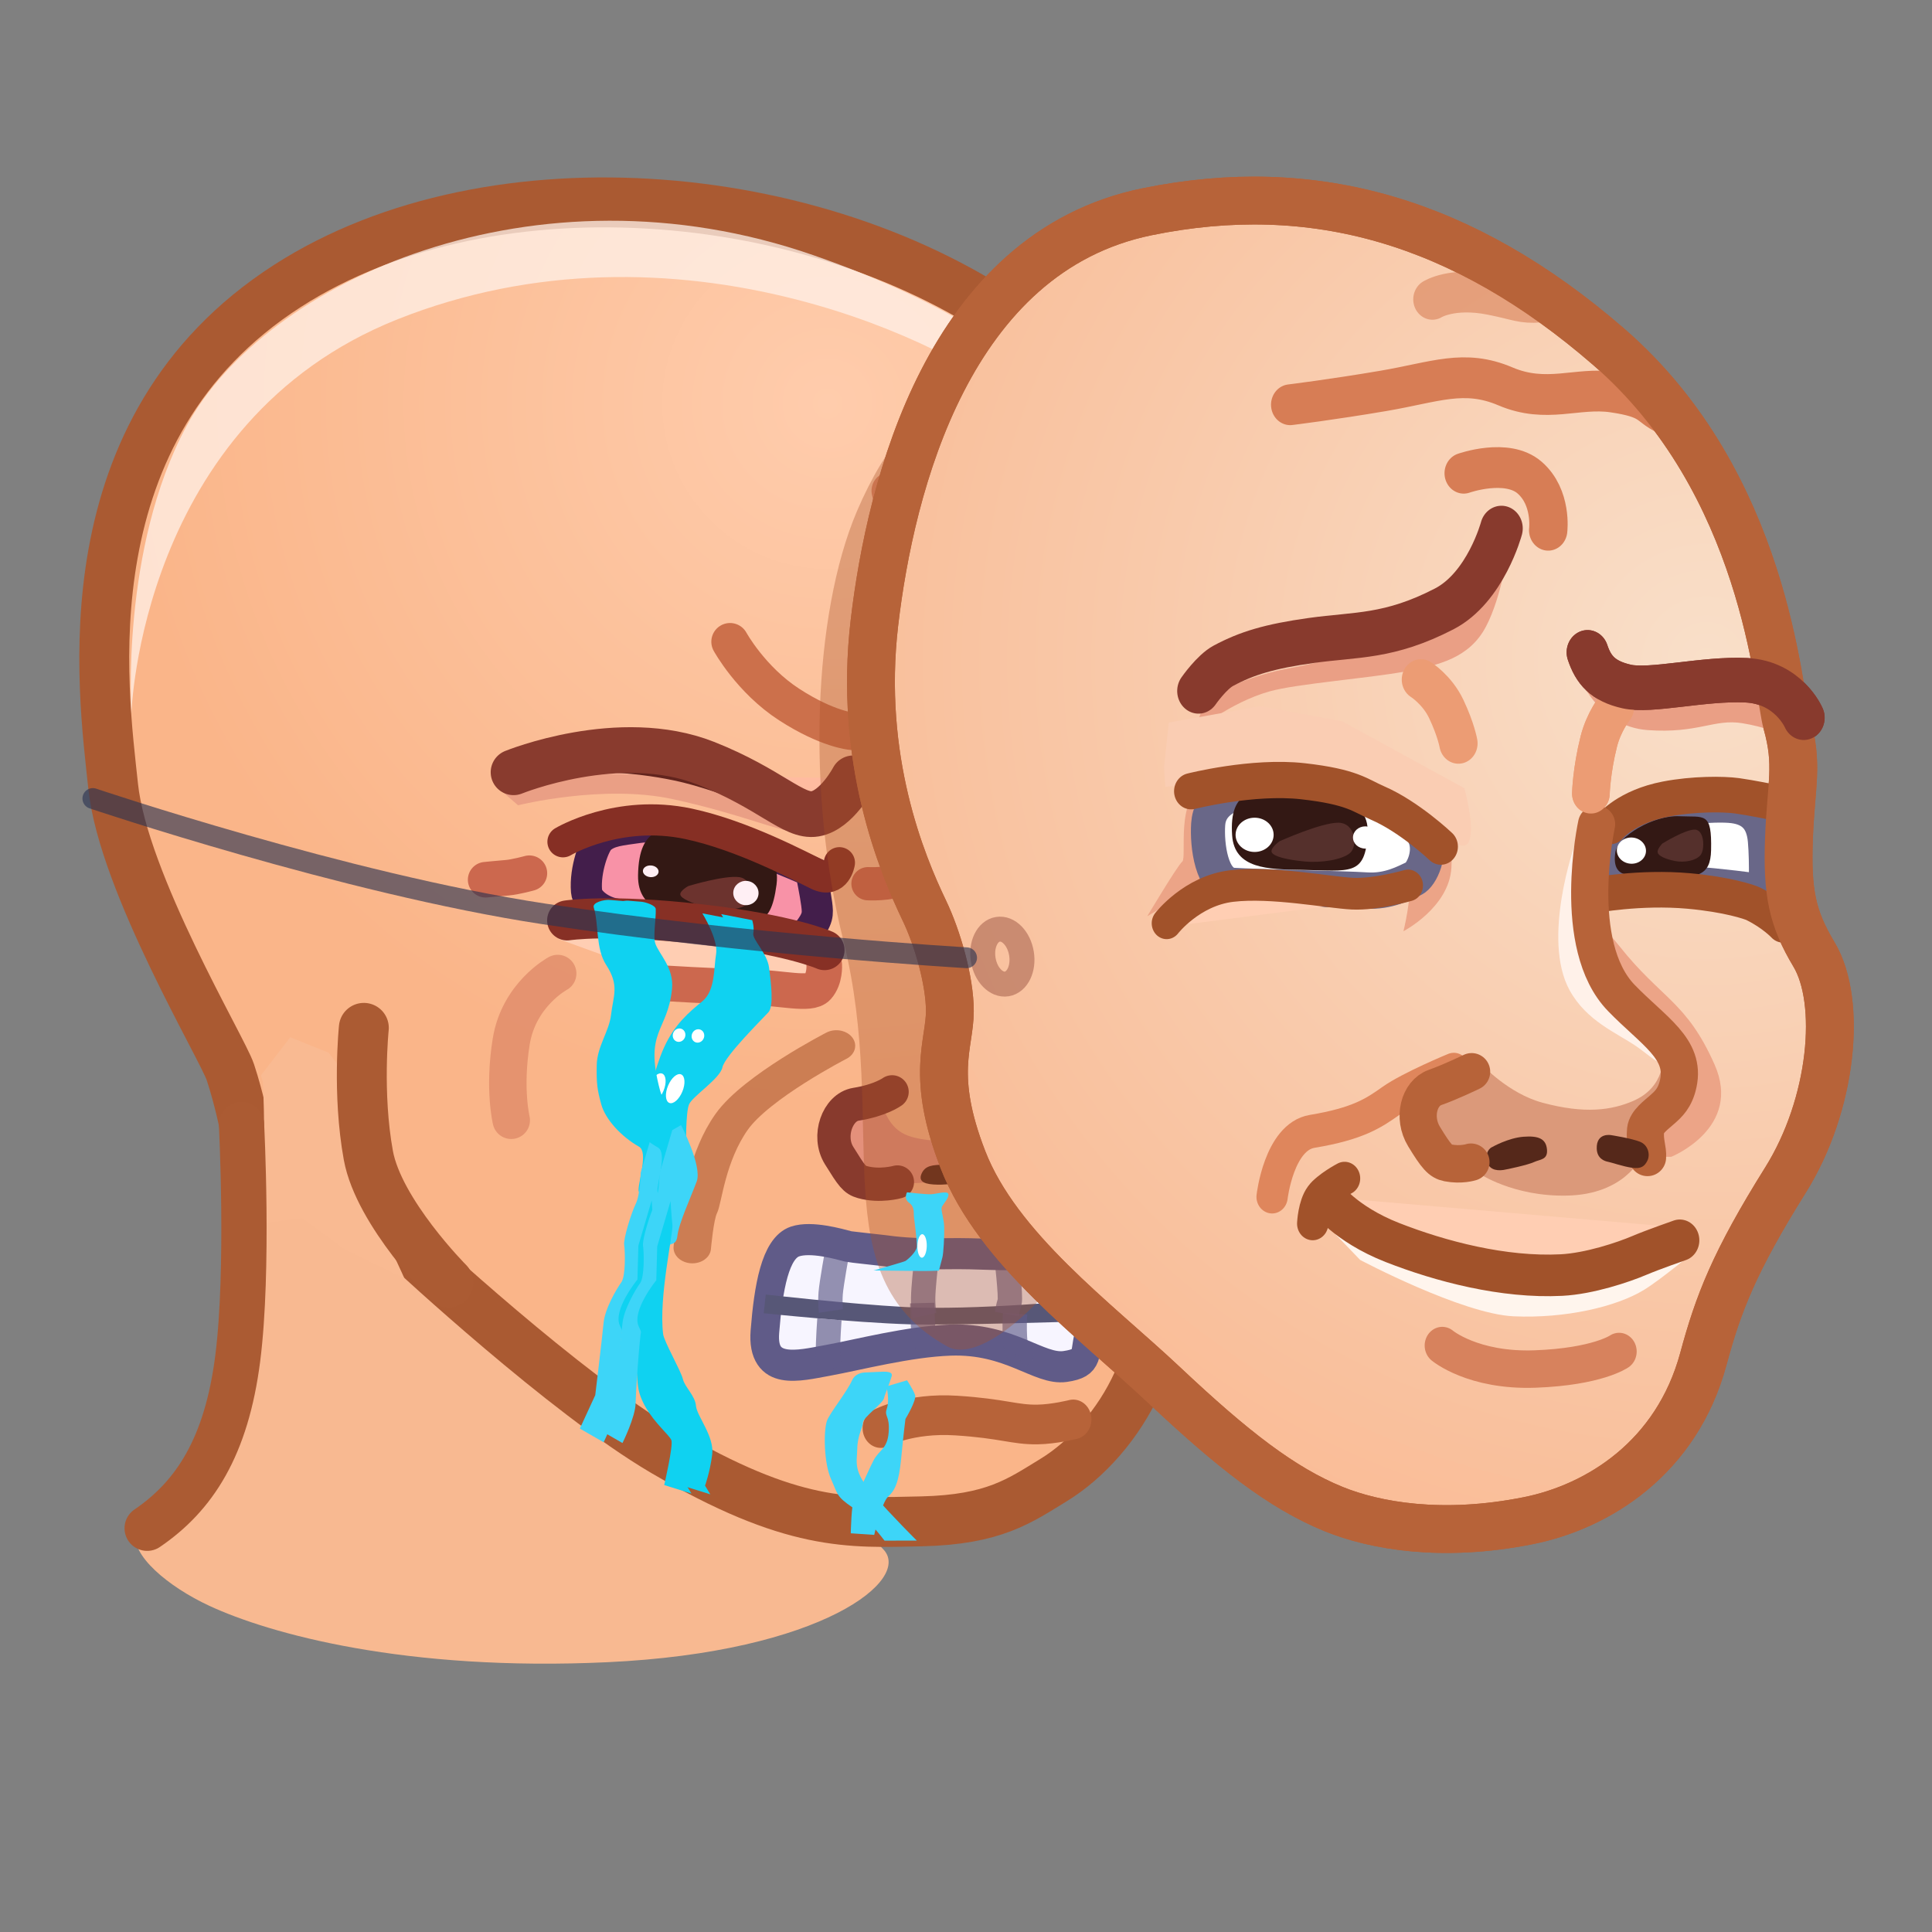 <svg xmlns="http://www.w3.org/2000/svg" xmlns:xlink="http://www.w3.org/1999/xlink" viewBox="0 0 512 512" width="512" height="512" style="width: 100%; height: 100%; transform: translate3d(0,0,0); content-visibility: visible;" preserveAspectRatio="xMidYMid meet"><rect x="0" y="0" width="512" height="512" fill="#808080" stroke="none"/><defs><clipPath id="__lottie_element_2"><rect width="512" height="512" x="0" y="0"></rect></clipPath><radialGradient id="__lottie_element_13" spreadMethod="pad" gradientUnits="userSpaceOnUse" cx="40.168" cy="-108.829" r="169.221" fx="40.168" fy="-108.829"><stop offset="0%" stop-color="rgb(255,204,172)"></stop><stop offset="47%" stop-color="rgb(252,193,155)"></stop><stop offset="100%" stop-color="rgb(250,181,137)"></stop></radialGradient><radialGradient id="__lottie_element_16" spreadMethod="pad" gradientUnits="userSpaceOnUse" cx="85.625" cy="-47.355" r="272.919" fx="85.625" fy="-47.355"><stop offset="0%" stop-color="rgb(249,223,201)"></stop><stop offset="48%" stop-color="rgb(249,202,171)"></stop><stop offset="100%" stop-color="rgb(250,181,140)"></stop></radialGradient></defs><g clip-path="url(#__lottie_element_2)"><g style="display: block;" transform="matrix(1,0,0,1,259.001,256.001)" opacity="1"><g opacity="1" transform="matrix(1,0,0,1,0,0)"><path fill="rgb(248,185,145)" fill-opacity="1" d=" M-193,18 C-194,29 -197,106 -204,129 C-207.347,139.997 -205.509,138.122 -215.726,145.173 C-226.878,152.87 -220.985,141.907 -223,150 C-224.512,156.073 -214.402,164.505 -203.547,169.547 C-187.5,177 -151.5,187 -98,184.5 C-41.053,181.839 -17,162.5 -25,154.5 C-35.512,143.988 -38,135.5 -41,119.5 C-44,103.5 -32,55 -42,50 C-52,45 -192,7 -193,18z"></path></g></g><g style="display: block;" transform="matrix(1.102,0.021,-0.021,1.102,-53.325,-6.863)" opacity="1"><g opacity="1" transform="matrix(1,0,0,1,209.135,207.354)"><path fill="url(#__lottie_element_13)" fill-opacity="1" d=" M-56.028,96.677 C-56.028,96.677 -18.517,130.292 5.539,143.798 C36.844,161.372 50.455,160.176 67.873,159.449 C85.291,158.724 91.37,154.038 99.354,148.958 C107.337,143.878 114.804,135.152 119.159,124.99 C123.513,114.83 140.868,58.32 139.415,44.53 C137.964,30.741 138.69,0.259 140.868,-6.999 C143.044,-14.256 132.909,-93.828 88.614,-126.021 C39.809,-161.49 -41.371,-167.373 -90.202,-134.652 C-143.044,-99.243 -132.739,-36.755 -129.836,-13.531 C-126.933,9.693 -102.356,48.971 -100.364,54.615 C-98.118,60.976 -96.517,68.26 -96.517,68.26 C-96.517,68.26 -56.028,96.677 -56.028,96.677z"></path><path stroke-linecap="butt" stroke-linejoin="miter" fill-opacity="0" stroke-miterlimit="10" stroke="rgb(170,90,50)" stroke-opacity="1" stroke-width="12" d=" M-56.028,96.677 C-56.028,96.677 -18.517,130.292 5.539,143.798 C36.844,161.372 50.455,160.176 67.873,159.449 C85.291,158.724 91.37,154.038 99.354,148.958 C107.337,143.878 114.804,135.152 119.159,124.99 C123.513,114.83 140.868,58.32 139.415,44.53 C137.964,30.741 138.69,0.259 140.868,-6.999 C143.044,-14.256 132.909,-93.828 88.614,-126.021 C39.809,-161.49 -41.371,-167.373 -90.202,-134.652 C-143.044,-99.243 -132.739,-36.755 -129.836,-13.531 C-126.933,9.693 -102.356,48.971 -100.364,54.615 C-98.118,60.976 -96.517,68.26 -96.517,68.26 C-96.517,68.26 -56.028,96.677 -56.028,96.677z"></path></g><g opacity="1" transform="matrix(1,0,0,1,133.652,281.349)"><path fill="rgb(249,186,146)" fill-opacity="1" d=" M-10.633,-28.023 C-10.633,-28.023 -17.506,-18.737 -17.506,-18.737 C-17.506,-18.737 -16.992,-17.077 -16.992,-17.077 C-16.992,-17.077 -16.206,-5.672 -16.581,1.452 C-16.738,4.442 -15.898,16.713 -15.898,16.713 C-15.898,16.713 -6.919,15.438 -6.919,15.438 C-6.919,15.438 3.678,22.849 3.678,22.849 C3.678,22.849 17.895,29.373 17.895,29.373 C17.895,29.373 14.683,22.507 8.554,10.62 C4.299,2.366 3.296,-18.737 3.296,-18.737 C3.296,-18.737 -1.347,-24.494 -1.347,-24.494 C-1.347,-24.494 -10.633,-28.023 -10.633,-28.023z"></path></g><g opacity="1" transform="matrix(1,0,0,1,150.745,281.147)"><path stroke-linecap="round" stroke-linejoin="round" fill-opacity="0" stroke="rgb(171,91,51)" stroke-opacity="1" stroke-width="12" d=" M-10.081,-30.421 C-10.081,-30.421 -11.42,-14.63 -8.41,0.225 C-5.623,13.969 11.42,30.421 11.42,30.421"></path></g><g opacity="0.75" transform="matrix(1,0,0,1,197.612,107.251)"><path fill="rgb(255,241,233)" fill-opacity="1" d=" M119.683,7.423 C119.683,7.423 94.761,-21.51 43.685,-33.592 C14.32,-40.539 -19.475,-40.697 -52.066,-27.02 C-113.577,-1.208 -114.264,68.972 -114.264,68.972 C-114.264,68.972 -117.661,29.348 -102.331,-0.383 C-84.207,-35.532 -19.728,-66.319 47.6,-44.319 C114.929,-22.319 119.683,7.423 119.683,7.423z"></path></g></g><g style="display: block;" transform="matrix(1,0,0,1,259.001,256.001)" opacity="1"><g opacity="1" transform="matrix(1,0,0,1,0,0)"><path stroke-linecap="round" stroke-linejoin="round" fill-opacity="0" stroke="rgb(171,91,51)" stroke-opacity="1" stroke-width="12" d=" M-195,42 C-195,42 -193,80.5 -196,104 C-199,127.5 -207.5,140.5 -220,149"></path></g></g><g style="display: block;" transform="matrix(1.102,0.021,-0.021,1.102,-53.325,-6.863)" opacity="1"><g opacity="1" transform="matrix(1.07,0,0,1.07,-14.823,-15.394)"><g opacity="1" transform="matrix(1,0,0,1,221.657,214.743)"><path fill="rgb(248,146,167)" fill-opacity="1" d=" M-25.08,2.286 C-24.951,4.865 -22.975,6.964 -20.41,7.269 C-17.618,7.602 -13.153,9.35 -5.433,9.885 C12.058,11.095 21.252,12.86 22.924,10.631 C25.286,7.481 25.196,6.48 24.874,4.222 C24.551,1.964 23.481,0.322 23.481,0.322 C23.481,0.322 8.715,-7.108 -0.757,-10.451 C-5.39,-12.086 -11.652,-12.859 -15.523,-12.214 C-19.393,-11.569 -22.206,-9.791 -24.142,-7.856 C-25.286,-6.711 -25.278,-1.654 -25.08,2.286z"></path></g><g opacity="1" transform="matrix(1,0,0,1,221.657,214.743)"><path stroke-linecap="butt" stroke-linejoin="miter" fill-opacity="0" stroke-miterlimit="10" stroke="rgb(67,30,75)" stroke-opacity="1" stroke-width="7" d=" M-26.894,2.321 C-26.624,4.889 -22.975,6.964 -20.41,7.269 C-17.618,7.602 -13.153,9.35 -5.433,9.885 C12.058,11.095 21.252,12.86 22.924,10.631 C25.286,7.481 25.196,6.48 24.874,4.222 C24.551,1.964 23.416,-3.079 23.416,-3.079 C23.416,-3.079 12.42,-7.885 1.049,-10.939 C-3.696,-12.213 -11.652,-12.859 -15.523,-12.214 C-19.393,-11.569 -22.236,-11.379 -24.172,-9.444 C-25.316,-8.299 -27.41,-2.587 -26.894,2.321z"></path></g><g opacity="1" transform="matrix(1,0,0,1,219.228,230.971)"><path fill="rgb(255,206,179)" fill-opacity="1" d=" M-6.686,5.547 C-6.686,5.547 -18.387,1.089 -18.387,1.089 C-18.387,1.089 -30.645,-3.09 -30.645,-3.09 C-30.645,-3.09 -15.323,-8.104 4.178,-5.04 C23.68,-1.975 30.646,2.761 30.646,2.761 C30.646,2.761 23.943,7.555 23.943,7.555 C23.943,7.555 -1.32,8.104 -1.32,8.104 C-1.32,8.104 -6.686,5.547 -6.686,5.547z"></path></g><g opacity="1" transform="matrix(1,0,0,1,222.379,213.563)"><path fill="rgb(51,24,20)" fill-opacity="1" d=" M15.043,1.192 C13.841,11.676 10.553,10.028 -0.818,9.13 C-8.274,8.54 -16.085,8.011 -16.112,-0.288 C-16.149,-11.676 -10.349,-11.323 -2.884,-10.869 C4.582,-10.415 16.149,-8.456 15.043,1.192z"></path></g><g opacity="1" transform="matrix(1,0,0,1,223.98,216.84)"><path fill="rgb(108,51,46)" fill-opacity="1" d=" M-6.357,-1.384 C-6.357,-1.384 1.816,-4.03 5.063,-3.591 C8.31,-3.153 8.119,1.597 6.461,2.738 C4.805,3.878 0.876,4.03 -2.325,3.255 C-5.527,2.481 -7.945,1.472 -8.128,0.595 C-8.31,-0.283 -6.357,-1.384 -6.357,-1.384z"></path></g><g opacity="1" transform="matrix(1,0,0,1,233.982,217.205)"><path fill="rgb(255,239,244)" fill-opacity="1" d=" M-0.569,-0.248 C-0.66,1.257 -2.005,2.4 -3.572,2.305 C-5.14,2.21 -6.336,0.912 -6.245,-0.593 C-6.153,-2.099 -4.808,-3.241 -3.241,-3.146 C-1.673,-3.051 -0.477,-1.753 -0.569,-0.248z"></path></g><g opacity="1" transform="matrix(1,0,0,1,209.102,212.308)"><path fill="rgb(255,239,244)" fill-opacity="1" d=" M1.76,0.107 C1.716,0.831 0.892,1.369 -0.08,1.31 C-1.052,1.251 -1.804,0.616 -1.761,-0.107 C-1.717,-0.83 -0.893,-1.369 0.079,-1.31 C1.052,-1.25 1.804,-0.616 1.76,0.107z"></path></g><g opacity="1" transform="matrix(1,0,0,1,219.354,208.394)"><path stroke-linecap="round" stroke-linejoin="round" fill-opacity="0" stroke="rgb(134,47,36)" stroke-opacity="1" stroke-width="7" d=" M-30.098,-2.342 C-30.098,-2.342 -17.883,-9.989 -1.963,-6.911 C10.34,-4.532 23.289,2.142 27.376,3.999 C31.462,5.856 32.1,1.181 32.1,1.181"></path></g><g opacity="1" transform="matrix(1,0,0,1,230.093,236.1)"><path stroke-linecap="round" stroke-linejoin="round" fill-opacity="0" stroke="rgb(204,104,78)" stroke-opacity="1" stroke-width="8" d=" M-18.666,1.253 C-18.666,1.253 -6.408,1.811 1.95,1.811 C8.938,1.811 15.323,3.483 16.995,1.532 C18.666,-0.418 18.388,-3.482 18.388,-3.482"></path></g><g opacity="1" transform="matrix(1,0,0,1,176.947,214.086)"><path stroke-linecap="round" stroke-linejoin="round" fill-opacity="0" stroke="rgb(204,104,78)" stroke-opacity="1" stroke-width="8" d=" M4.897,-0.824 C4.897,-0.824 1.796,0.093 0,0.276 C-1.795,0.459 -4.897,0.824 -4.897,0.824"></path></g><g opacity="1" transform="matrix(1,0,0,1,219.507,225.652)"><path fill="rgb(255,206,179)" fill-opacity="1" d=" M28.974,3.622 C28.974,3.622 21.173,0.279 0.835,-1.671 C-19.502,-3.622 -28.974,-1.95 -28.974,-1.95"></path></g><g opacity="1" transform="matrix(1,0,0,1,219.507,225.652)"><path stroke-linecap="round" stroke-linejoin="round" fill-opacity="0" stroke="rgb(135,48,37)" stroke-opacity="1" stroke-width="9" d=" M28.974,3.622 C28.974,3.622 21.173,0.279 0.835,-1.671 C-19.502,-3.622 -28.974,-1.95 -28.974,-1.95"></path></g></g></g><g style="display: block;" transform="matrix(1.159,0,0,1.084,239.595,273.08)" opacity="1"><g opacity="1" transform="matrix(1,0,0,1,0,0)"><path fill="rgb(236,108,133)" fill-opacity="0.35" d=" M40,-41.5 C40,-41.5 25.75,-37.25 23.75,-31.25 C21.895,-25.684 20.871,-20.508 22.582,-19.607 C22.715,-19.537 22.355,-18.5 22.5,-18.5 C22.672,-18.5 22.962,-18.53 23.349,-18.584 C27.461,-19.158 39,-19.5 39,-19.5 C39,-19.5 40,-41.5 40,-41.5z"></path><path stroke-linecap="butt" stroke-linejoin="miter" fill-opacity="0" stroke-miterlimit="4" stroke="rgb(100,16,35)" stroke-opacity="1" stroke-width="8" d=" M40,-41.5 C40,-41.5 25.75,-37.25 23.75,-31.25 C21.895,-25.684 20.871,-20.508 22.582,-19.607 C22.715,-19.537 22.355,-18.5 22.5,-18.5 C22.672,-18.5 22.962,-18.53 23.349,-18.584 C27.461,-19.158 39,-19.5 39,-19.5 C39,-19.5 40,-41.5 40,-41.5z"></path></g></g><g style="display: block;" transform="matrix(1.102,0.021,-0.021,1.102,-53.325,-6.863)" opacity="1"><g opacity="0.74" transform="matrix(1,0,0,1,180.778,254.523)"><path stroke-linecap="round" stroke-linejoin="round" fill-opacity="0" stroke="rgb(221,135,102)" stroke-opacity="1" stroke-width="9" d=" M6.237,-17.748 C6.237,-17.748 -3.011,-12.575 -4.624,-1.175 C-6.237,10.226 -4.253,17.748 -4.253,17.748"></path></g></g><g style="display: block;" transform="matrix(1.061,0,0,1.084,243.308,271.996)" opacity="1"><g opacity="1" transform="matrix(1,0,0,1,0,0)"><path stroke-linecap="round" stroke-linejoin="miter" fill-opacity="0" stroke-miterlimit="4" stroke="rgb(116,38,34)" stroke-opacity="1" stroke-width="6" d=" M17,-28.5 C17,-28.5 19,-3.5 27,5.25 C35.048,14.052 40,14.25 39.5,24.75 C39.252,29.964 31,35 30.75,37.5 C30.306,41.937 33.5,39.75 33,41.75"></path></g></g><g style="display: block;" transform="matrix(1.102,0.021,-0.017,0.91,-52.635,37.129)" opacity="1"><g opacity="0.68" transform="matrix(1,0,0,1,236.018,287.715)"><path stroke-linecap="round" stroke-linejoin="round" fill-opacity="0" stroke="rgb(183,99,57)" stroke-opacity="1" stroke-width="9" d=" M16.883,-29.832 C16.883,-29.832 -2.162,-17.427 -7.969,-7.086 C-13.775,3.255 -14.43,15.907 -15.398,18.319 C-16.366,20.732 -16.883,29.832 -16.883,29.832"></path></g></g><g style="display: block;" transform="matrix(1.102,0.021,-0.021,1.102,-53.325,-6.863)" opacity="1"><g opacity="1" transform="matrix(1,0,0,1,241.839,170.593)"><path stroke-linecap="round" stroke-linejoin="round" fill-opacity="0" stroke="rgb(204,112,75)" stroke-opacity="1" stroke-width="9" d=" M-14.912,-14.366 C-14.912,-14.366 -9.751,-5.334 -0.397,0.471 C8.957,6.278 14.763,6.6 14.763,6.6"></path></g><g opacity="1" transform="matrix(1,0,0,1,265.711,145.166)"><path stroke-linecap="round" stroke-linejoin="round" fill-opacity="0" stroke="rgb(221,135,102)" stroke-opacity="1" stroke-width="9" d=" M-0.967,-25.965 C-0.967,-25.965 4.193,-6.289 3.548,3.71 C2.903,13.709 0.968,14.677 -1.29,17.258 C-3.548,19.838 -4.194,25.965 -4.194,25.965"></path></g><g opacity="1" transform="matrix(1,0,0,1,270.489,193.706)"><path stroke-linecap="round" stroke-linejoin="round" fill-opacity="0" stroke="rgb(204,104,78)" stroke-opacity="1" stroke-width="7" d=" M18.032,-20.801 C18.032,-20.801 14.013,-8.968 10.681,-4.032 C5.908,3.037 -4.302,8.274 -4.302,8.274"></path></g><g opacity="1" transform="matrix(1,0,0,1,267.797,211.444)"><path stroke-linecap="round" stroke-linejoin="round" fill-opacity="0" stroke="rgb(204,104,78)" stroke-opacity="1" stroke-width="8" d=" M-6.594,2.321 C-6.594,2.321 -1.393,2.507 1.207,1.021 C3.807,-0.465 6.594,-2.507 6.594,-2.507"></path></g></g><g style="display: block;" transform="matrix(1.102,0.021,-0.021,1.102,-53.325,-6.863)" opacity="1"><g opacity="1" transform="matrix(1,0,0,1,213.789,192.53)"><path fill="rgb(234,159,133)" fill-opacity="1" d=" M-37.07,3.981 C-37.07,3.981 -16.75,-1.51 0.001,1.785 C16.751,5.081 24.988,8.925 30.48,9.199 C35.972,9.474 42.014,3.708 42.014,3.708 C42.014,3.708 35.165,4.251 28.842,1.919 C22.518,-0.412 4.393,-9.474 -10.984,-8.376 C-26.362,-7.277 -42.014,-0.137 -42.014,-0.137 C-42.014,-0.137 -37.07,3.981 -37.07,3.981z"></path></g><g opacity="1" transform="matrix(1,0,0,1,216.338,187.956)"><path fill="rgb(255,187,160)" fill-opacity="1" d=" M-40.85,0.642 C-40.85,0.642 -15.591,-10.223 5.304,-2.422 C20.977,3.429 26.657,10.223 31.818,9.255 C36.979,8.287 40.849,0.546 40.849,0.546"></path></g><g opacity="1" transform="matrix(1,0,0,1,209.616,190.549)"><path fill="rgb(98,36,29)" fill-opacity="1" d=" M-33.014,-0.139 C-33.014,-0.139 -16.577,-4.736 4.597,-0.696 C15.55,1.394 32.317,8.358 32.317,8.358 C32.317,8.358 33.014,3.901 33.014,3.901 C33.014,3.901 11.562,-6.686 -0.975,-7.522 C-13.512,-8.358 -27.442,-4.179 -27.442,-4.179 C-27.442,-4.179 -33.014,-0.139 -33.014,-0.139z"></path></g><g opacity="1" transform="matrix(1,0,0,1,216.338,187.956)"><path stroke-linecap="round" stroke-linejoin="round" fill-opacity="0" stroke="rgb(137,59,46)" stroke-opacity="1" stroke-width="11" d=" M-40.85,0.642 C-40.85,0.642 -15.591,-10.223 5.304,-2.422 C20.977,3.429 26.657,10.223 31.818,9.255 C36.979,8.287 40.849,0.546 40.849,0.546"></path></g></g><g style="display: block;" transform="matrix(1.102,0.021,-0.021,1.102,-58.321,-7.067)" opacity="1"><g opacity="1" transform="matrix(1,0,0,1,225.54,249.819)"><path fill="rgb(15,210,241)" fill-opacity="1" d=" M0.513,-28.067 C0.513,-28.067 4.553,-21.798 3.995,-18.316 C3.494,-15.187 4.047,-9.605 0.926,-6.944 C-2.195,-4.283 -5.664,-1.289 -8.091,4.366 C-10.519,10.021 -11.24,16.439 -12.628,17.437 C-14.015,18.435 -11.213,26.321 -11.213,26.321 C-11.213,26.321 -6.878,28.067 -6.878,28.067 C-6.878,28.067 -7.138,19.834 -6.357,17.838 C-5.577,15.842 0.986,11.499 1.507,8.755 C2.027,6.011 11.021,-3.206 12.322,-4.703 C13.622,-6.2 12.781,-11.944 12.261,-15.438 C11.74,-18.93 8.054,-22.113 8.314,-23.609 C8.574,-25.107 7.989,-26.767 7.989,-26.767 C7.989,-26.767 0.513,-28.067 0.513,-28.067z"></path></g><g opacity="1" transform="matrix(1,0,0,1,208.216,254.029)"><path fill="rgb(15,210,241)" fill-opacity="1" d=" M-4.521,-35.082 C-5.795,-35.162 -8.708,-34.417 -8.305,-33.206 C-6.956,-29.15 -7.719,-23.369 -5.024,-19.4 C-1.717,-14.529 -3.217,-12.029 -3.653,-7.456 C-4.035,-3.448 -6.86,0.19 -6.86,4.681 C-6.86,9.171 -6.614,10.661 -5.574,14.153 C-4.533,17.646 -0.717,21.721 3.684,24.107 C5.911,25.314 3.768,32.155 3.768,34.401 C3.768,36.646 6.024,32.838 7.585,30.842 C8.988,29.048 8.709,24.631 8.639,23.759 C8.63,23.652 8.632,23.544 8.644,23.437 C8.644,23.437 9.058,19.461 9.058,19.461 C9.113,18.934 8.93,18.412 8.562,18.029 C7.204,16.615 4.656,12.852 3.944,10.385 C-0.217,-4.029 5.498,-3.63 6.354,-14.054 C6.783,-19.279 2.873,-22.547 2.093,-25.041 C1.542,-26.8 2.22,-30.92 2.077,-33.199 C2.02,-34.106 -0.451,-34.828 -1.358,-34.884 C-1.358,-34.884 -4.521,-35.082 -4.521,-35.082z"></path></g><g opacity="1" transform="matrix(1,0,0,1,210.276,310.998)"><path fill="rgb(61,213,248)" fill-opacity="1" d=" M-7.764,27.068 C-7.764,27.068 -6.352,13.148 -6.093,9.656 C-5.832,6.163 -3.058,1.316 -2.017,-0.181 C-0.977,-1.677 -1.237,-7.665 -1.497,-9.161 C-1.757,-10.659 0.064,-16.896 1.104,-19.141 C2.144,-21.387 2.144,-26.625 2.144,-26.625 C2.144,-26.625 5.006,-37.104 5.006,-37.104 C5.006,-37.104 7.087,-38.352 7.087,-38.352 C7.087,-38.352 12.411,-28.619 11.111,-24.876 C9.81,-21.133 6.977,-14.689 6.717,-11.695 C6.457,-8.702 4.346,-10.641 3.566,-7.896 C2.785,-5.152 3.306,-3.769 2.265,-1.024 C1.225,1.72 -0.977,7.803 -1.497,10.797 C-2.017,13.791 -2.587,27.005 -2.563,28.693 C-2.517,31.99 -5.535,38.351 -5.535,38.351 C-5.535,38.351 -11.315,35.17 -11.315,35.17 C-11.315,35.17 -7.764,27.068 -7.764,27.068z"></path></g><g opacity="1" transform="matrix(1,0,0,1,225.045,329.834)"><path fill="rgb(15,210,241)" fill-opacity="1" d=" M-0.262,29.383 C-0.262,29.383 0.87,26.1 1.313,21.886 C1.781,17.439 -2.543,12.743 -2.803,10.248 C-3.063,7.754 -5.559,5.846 -6.079,3.85 C-6.599,1.855 -10.767,-5.048 -11.028,-6.852 C-12.298,-15.637 -9.039,-31.144 -9.299,-33.14 C-9.56,-35.136 -9.856,-38.851 -9.856,-38.851 C-9.856,-38.851 -12.852,-27.916 -12.852,-27.916 C-12.852,-27.916 -12.921,-19.767 -12.921,-19.767 C-12.921,-19.767 -18.754,-12.346 -16.933,-8.603 C-15.112,-4.861 -13.827,-1.054 -12.852,1.87 C-12.137,4.015 -13.074,6.339 -10.427,10.796 C-8.036,14.823 -4.547,17.456 -4.027,18.703 C-3.507,19.951 -5.543,29.524 -5.543,29.524 C-5.543,29.524 1.048,31.446 1.048,31.446 C1.048,31.446 -0.262,29.383 -0.262,29.383z"></path></g><g opacity="1" transform="matrix(1,0,0,1,215.792,263.916)"><path fill="rgb(255,255,255)" fill-opacity="1" d=" M1.729,0.681 C0.978,2.588 -0.406,3.829 -1.36,3.453 C-2.315,3.077 -2.48,1.227 -1.728,-0.68 C-0.977,-2.588 0.406,-3.829 1.36,-3.453 C2.315,-3.077 2.48,-1.226 1.729,0.681z"></path></g><g opacity="0" transform="matrix(1,0,0,1,210.42,298.975)"><path fill="rgb(255,255,255)" fill-opacity="1" d=" M0.636,-1.074 C0.126,1.603 0.687,6.042 -0.107,5.891 C-0.901,5.739 -2.103,1.51 -1.593,-1.167 C-1.082,-3.843 0.515,-6.042 1.309,-5.89 C2.103,-5.739 1.146,-3.75 0.636,-1.074z"></path></g><g opacity="1" transform="matrix(1,0,0,1,221.014,251.142)"><path fill="rgb(255,255,255)" fill-opacity="1" d=" M1.398,0.551 C1.068,1.388 0.174,1.821 -0.598,1.517 C-1.37,1.213 -1.728,0.287 -1.398,-0.551 C-1.068,-1.388 -0.175,-1.821 0.598,-1.517 C1.37,-1.213 1.728,-0.287 1.398,0.551z"></path></g></g><g style="display: block;" transform="matrix(1.102,0.021,-0.021,1.102,-53.325,-6.863)" opacity="1"><g opacity="1" transform="matrix(1,0,0,1,225.54,249.819)"><path fill="rgb(15,210,241)" fill-opacity="1" d=" M0.513,-28.067 C0.513,-28.067 4.553,-21.798 3.995,-18.316 C3.494,-15.187 4.047,-9.605 0.926,-6.944 C-2.195,-4.283 -5.664,-1.289 -8.091,4.366 C-10.519,10.021 -11.24,16.439 -12.628,17.437 C-14.015,18.435 -11.213,26.321 -11.213,26.321 C-11.213,26.321 -6.878,28.067 -6.878,28.067 C-6.878,28.067 -7.138,19.834 -6.357,17.838 C-5.577,15.842 0.986,11.499 1.507,8.755 C2.027,6.011 11.021,-3.206 12.322,-4.703 C13.622,-6.2 12.781,-11.944 12.261,-15.438 C11.74,-18.93 8.054,-22.113 8.314,-23.609 C8.574,-25.107 7.989,-26.767 7.989,-26.767 C7.989,-26.767 0.513,-28.067 0.513,-28.067z"></path></g><g opacity="1" transform="matrix(1,0,0,1,208.216,254.029)"><path fill="rgb(15,210,241)" fill-opacity="1" d=" M-4.521,-35.082 C-5.795,-35.162 -8.708,-34.417 -8.305,-33.206 C-6.956,-29.15 -7.719,-23.369 -5.024,-19.4 C-1.717,-14.529 -3.217,-12.029 -3.653,-7.456 C-4.035,-3.448 -6.86,0.19 -6.86,4.681 C-6.86,9.171 -6.614,10.661 -5.574,14.153 C-4.533,17.646 -0.717,21.721 3.684,24.107 C5.911,25.314 3.768,32.155 3.768,34.401 C3.768,36.646 6.024,32.838 7.585,30.842 C8.988,29.048 8.709,24.631 8.639,23.759 C8.63,23.652 8.632,23.544 8.644,23.437 C8.644,23.437 9.058,19.461 9.058,19.461 C9.113,18.934 8.93,18.412 8.562,18.029 C7.204,16.615 4.656,12.852 3.944,10.385 C-0.217,-4.029 5.498,-3.63 6.354,-14.054 C6.783,-19.279 2.873,-22.547 2.093,-25.041 C1.542,-26.8 2.22,-30.92 2.077,-33.199 C2.02,-34.106 -0.451,-34.828 -1.358,-34.884 C-1.358,-34.884 -4.521,-35.082 -4.521,-35.082z"></path></g><g opacity="1" transform="matrix(1,0,0,1,210.276,310.998)"><path fill="rgb(61,213,248)" fill-opacity="1" d=" M-7.764,27.068 C-7.764,27.068 -6.352,13.148 -6.093,9.656 C-5.832,6.163 -3.058,1.316 -2.017,-0.181 C-0.977,-1.677 -1.237,-7.665 -1.497,-9.161 C-1.757,-10.659 0.064,-16.896 1.104,-19.141 C2.144,-21.387 2.144,-26.625 2.144,-26.625 C2.144,-26.625 5.006,-37.104 5.006,-37.104 C5.006,-37.104 7.087,-38.352 7.087,-38.352 C7.087,-38.352 12.411,-28.619 11.111,-24.876 C9.81,-21.133 6.977,-14.689 6.717,-11.695 C6.457,-8.702 4.346,-10.641 3.566,-7.896 C2.785,-5.152 3.306,-3.769 2.265,-1.024 C1.225,1.72 -0.977,7.803 -1.497,10.797 C-2.017,13.791 -2.587,27.005 -2.563,28.693 C-2.517,31.99 -5.535,38.351 -5.535,38.351 C-5.535,38.351 -11.315,35.17 -11.315,35.17 C-11.315,35.17 -7.764,27.068 -7.764,27.068z"></path></g><g opacity="1" transform="matrix(1,0,0,1,225.045,329.834)"><path fill="rgb(15,210,241)" fill-opacity="1" d=" M-0.262,29.383 C-0.262,29.383 0.87,26.1 1.313,21.886 C1.781,17.439 -2.543,12.743 -2.803,10.248 C-3.063,7.754 -5.559,5.846 -6.079,3.85 C-6.599,1.855 -10.767,-5.048 -11.028,-6.852 C-12.298,-15.637 -9.039,-31.144 -9.299,-33.14 C-9.56,-35.136 -9.856,-38.851 -9.856,-38.851 C-9.856,-38.851 -12.852,-27.916 -12.852,-27.916 C-12.852,-27.916 -12.921,-19.767 -12.921,-19.767 C-12.921,-19.767 -18.754,-12.346 -16.933,-8.603 C-15.112,-4.861 -13.827,-1.054 -12.852,1.87 C-12.137,4.015 -13.074,6.339 -10.427,10.796 C-8.036,14.823 -4.547,17.456 -4.027,18.703 C-3.507,19.951 -5.543,29.524 -5.543,29.524 C-5.543,29.524 1.048,31.446 1.048,31.446 C1.048,31.446 -0.262,29.383 -0.262,29.383z"></path></g><g opacity="1" transform="matrix(1,0,0,1,215.792,263.916)"><path fill="rgb(255,255,255)" fill-opacity="1" d=" M1.729,0.681 C0.978,2.588 -0.406,3.829 -1.36,3.453 C-2.315,3.077 -2.48,1.227 -1.728,-0.68 C-0.977,-2.588 0.406,-3.829 1.36,-3.453 C2.315,-3.077 2.48,-1.226 1.729,0.681z"></path></g><g opacity="0" transform="matrix(1,0,0,1,210.42,298.975)"><path fill="rgb(255,255,255)" fill-opacity="1" d=" M0.636,-1.074 C0.126,1.603 0.687,6.042 -0.107,5.891 C-0.901,5.739 -2.103,1.51 -1.593,-1.167 C-1.082,-3.843 0.515,-6.042 1.309,-5.89 C2.103,-5.739 1.146,-3.75 0.636,-1.074z"></path></g><g opacity="1" transform="matrix(1,0,0,1,221.014,251.142)"><path fill="rgb(255,255,255)" fill-opacity="1" d=" M1.398,0.551 C1.068,1.388 0.174,1.821 -0.598,1.517 C-1.37,1.213 -1.728,0.287 -1.398,-0.551 C-1.068,-1.388 -0.175,-1.821 0.598,-1.517 C1.37,-1.213 1.728,-0.287 1.398,0.551z"></path></g></g><g style="display: block;" transform="matrix(1.102,0.021,-0.021,1.102,-53.325,-6.863)" opacity="1"><g opacity="1" transform="matrix(0.976,0,0,1.06,10.183,-23.977)"><g opacity="1" transform="matrix(1,0,0,1,286.575,345.859)"><path stroke-linecap="round" stroke-linejoin="round" fill-opacity="0" stroke="rgb(183,99,57)" stroke-opacity="1" stroke-width="9" d=" M-23.661,1.823 C-23.661,1.823 -16.739,-1.823 -5.127,-1.338 C6.484,-0.855 9.174,0.519 14.932,0.334 C19.05,0.201 23.661,-0.967 23.661,-0.967"></path></g><g opacity="1" transform="matrix(1,0,0,1,276.671,321.344)"><path fill="rgb(247,245,255)" fill-opacity="1" d=" M-22.658,-14.716 C-22.097,-14.592 -14.537,-13.995 -13.966,-13.932 C-11.08,-13.61 -6.615,-13.208 1.112,-13.474 C10.467,-13.797 15.352,-13.175 22.126,-13.82 C28.9,-14.465 35.674,-17.046 39.544,-14.143 C43.415,-11.239 38.899,-1.241 37.286,3.596 C35.674,8.435 37.801,10.608 31.35,11.576 C24.899,12.543 17.685,5.346 2.92,6.089 C-7.389,6.607 -19.764,9.848 -27.298,11.246 C-34.304,12.546 -43.415,14.973 -42.77,4.974 C-42.125,-5.025 -40.622,-13.986 -35.784,-15.599 C-31.809,-16.923 -24.842,-15.196 -22.658,-14.716z"></path><path stroke-linecap="butt" stroke-linejoin="miter" fill-opacity="0" stroke-miterlimit="10" stroke="rgb(96,91,136)" stroke-opacity="1" stroke-width="7.056" d=" M-22.658,-14.716 C-22.097,-14.592 -14.537,-13.995 -13.966,-13.932 C-11.08,-13.61 -6.615,-13.208 1.112,-13.474 C10.467,-13.797 15.352,-13.175 22.126,-13.82 C28.9,-14.465 35.674,-17.046 39.544,-14.143 C43.415,-11.239 38.899,-1.241 37.286,3.596 C35.674,8.435 37.801,10.608 31.35,11.576 C24.899,12.543 17.685,5.346 2.92,6.089 C-7.389,6.607 -19.764,9.848 -27.298,11.246 C-34.304,12.546 -43.415,14.973 -42.77,4.974 C-42.125,-5.025 -40.622,-13.986 -35.784,-15.599 C-31.809,-16.923 -24.842,-15.196 -22.658,-14.716z"></path></g><g opacity="1" transform="matrix(1,0,0,1,276.492,321.17)"><path fill="rgb(87,87,119)" fill-opacity="1" d=" M-42.556,-3.271 C-42.556,-3.271 -22.332,-1.508 -8.219,-1.042 C8.637,-0.485 36.403,-3.457 36.403,-3.457 C36.403,-3.457 37.147,1.373 37.147,1.373 C37.147,1.373 3.343,2.962 -7.057,2.858 C-20.895,2.719 -42.973,0.978 -42.973,0.978 C-42.973,0.978 -42.556,-3.271 -42.556,-3.271z"></path></g><g opacity="0.66" transform="matrix(1,0,0,1,250.338,315.709)"><path stroke-linecap="butt" stroke-linejoin="miter" fill-opacity="0" stroke-miterlimit="10" stroke="rgb(96,91,136)" stroke-opacity="1" stroke-width="6" d=" M1.042,-8.085 C1.042,-8.085 -0.278,-0.626 -0.418,1.602 C-0.557,3.831 -0.278,5.642 -0.278,5.642"></path></g><g opacity="0.68" transform="matrix(1,0,0,1,272.953,316.325)"><path stroke-linecap="butt" stroke-linejoin="miter" fill-opacity="0" stroke-miterlimit="10" stroke="rgb(96,91,136)" stroke-opacity="1" stroke-width="6" d=" M0.247,-5.657 C0.247,-5.657 -0.247,-0.597 -0.234,1.636 C-0.223,3.868 0.179,5.656 0.179,5.656"></path></g><g opacity="0.68" transform="matrix(1,0,0,1,273.257,326.9)"><path stroke-linecap="butt" stroke-linejoin="miter" fill-opacity="0" stroke-miterlimit="10" stroke="rgb(96,91,136)" stroke-opacity="1" stroke-width="6" d=" M-0.739,-7.748 C-0.739,-7.748 -0.536,-2.668 -0.218,-0.458 C0.099,1.753 0.275,-0.383 0.275,-0.383"></path></g><g opacity="0.67" transform="matrix(1,0,0,1,249.772,328.886)"><path stroke-linecap="butt" stroke-linejoin="miter" fill-opacity="0" stroke-miterlimit="10" stroke="rgb(96,91,136)" stroke-opacity="1" stroke-width="6" d=" M-0.039,-5.654 C-0.039,-5.654 -0.335,-0.579 -0.235,1.652 C-0.136,3.883 0.335,5.654 0.335,5.654"></path></g><g opacity="0.68" transform="matrix(1,0,0,1,293.694,314.594)"><path stroke-linecap="butt" stroke-linejoin="miter" fill-opacity="0" stroke-miterlimit="10" stroke="rgb(96,91,136)" stroke-opacity="1" stroke-width="6" d=" M-0.708,-6.686 C-0.708,-6.686 0.708,2.856 0.337,3.97 C-0.034,5.085 -0.29,6.686 -0.29,6.686"></path></g><g opacity="0.65" transform="matrix(1,0,0,1,294.658,328.525)"><path stroke-linecap="butt" stroke-linejoin="miter" fill-opacity="0" stroke-miterlimit="10" stroke="rgb(96,91,136)" stroke-opacity="1" stroke-width="6" d=" M1.65,1.799 C2.753,1.291 2.932,2.213 1.695,1.174 C0.458,0.135 0.766,-7.363 0.766,-7.363"></path></g></g></g><g style="display: block;" transform="matrix(1.102,0.021,-0.021,1.102,-53.325,-11.362)" opacity="1"><g opacity="1" transform="matrix(1,0,0,1,273.835,281.546)"><path fill="rgb(228,144,123)" fill-opacity="1" d=" M-8.147,-10.985 C-8.147,-10.985 -7.048,-5.674 -2.655,-3.661 C1.739,-1.647 10.343,-2.198 11.991,-2.381 C13.638,-2.563 20.228,-4.028 20.228,-4.028 C20.228,-4.028 19.679,5.674 19.679,5.674 C19.679,5.674 2.471,8.054 0.091,8.054 C-2.289,8.054 -8.147,11.533 -12.541,8.054 C-16.934,4.576 -20.229,-0.001 -19.131,-3.479 C-18.032,-6.958 -16.934,-9.703 -14.462,-10.619 C-11.992,-11.534 -8.147,-10.985 -8.147,-10.985z"></path></g><g opacity="1" transform="matrix(1,0,0,1,281.095,286.911)"><path fill="rgb(85,40,26)" fill-opacity="1" d=" M3.448,2.359 C3.448,2.359 1.029,2.963 -1.753,2.963 C-4.535,2.963 -6.471,2.48 -5.624,0.423 C-4.778,-1.633 -2.963,-1.754 -0.181,-1.874 C2.601,-1.995 5.262,-2.963 5.867,-1.633 C6.471,-0.302 6.35,0.907 5.504,1.391 C4.657,1.875 3.448,2.359 3.448,2.359z"></path></g><g opacity="1" transform="matrix(1,0,0,1,261.143,279.235)"><path stroke-linecap="round" stroke-linejoin="round" fill-opacity="0" stroke="rgb(136,58,45)" stroke-opacity="1" stroke-width="8" d=" M6.88,-11.464 C6.88,-11.464 4.143,-9.366 -1.77,-8.307 C-6.135,-7.525 -8.572,-0.554 -5.568,4.088 C-2.368,9.032 -1.754,9.869 0.151,10.366 C4.362,11.465 8.573,10.182 8.573,10.182"></path></g></g><g style="display: block;" transform="matrix(1.102,0,0,1.102,-70.52,-38.482)" opacity="1"><g opacity="1" transform="matrix(1,0,0,1,338.646,231.283)"><path fill="rgb(170,82,38)" fill-opacity="0.35" d=" M25.839,-105.727 C25.839,-105.727 -40.589,-139.278 -68.597,-73.375 C-79.135,-48.58 -80.663,-5.484 -71.876,29.664 C-60.585,74.824 -77.556,110.433 -46.801,127.458 C-40.508,130.941 -28.073,121.909 -17.273,107.447 C12.456,67.641 78.346,-24.233 78.346,-24.233 C78.346,-24.233 25.839,-105.727 25.839,-105.727z"></path></g></g><g style="display: block;" transform="matrix(1.102,0.021,-0.021,1.102,-58.321,-7.067)" opacity="1"><g opacity="1" transform="matrix(1,0,0,1,277.663,297.271)"><path fill="rgb(61,213,248)" fill-opacity="1" d=" M-1.137,-9.399 C-1.137,-9.399 -1.976,-7.856 -0.58,-6.891 C0.816,-5.926 0.52,-4.526 0.628,-3.641 C0.735,-2.756 1.57,2.409 1.463,3.695 C1.356,4.982 -0.8,6.89 -1.23,7.131 C-1.659,7.372 -8.845,9.545 -8.845,9.545 C-8.845,9.545 1.203,9.454 2.599,9.454 C3.995,9.454 6.894,9.292 6.894,9.292 C6.894,9.292 7.47,6.902 7.685,6.017 C7.9,5.132 8.071,1.025 7.964,-1.227 C7.856,-3.478 6.992,-5.332 7.313,-6.055 C7.635,-6.779 9.122,-8.409 8.8,-9.213 C8.477,-10.017 5.927,-9.121 4.639,-9.04 C3.35,-8.96 -1.137,-9.399 -1.137,-9.399z"></path></g><g opacity="1" transform="matrix(1,0,0,1,274.475,353.735)"><path fill="rgb(61,213,248)" fill-opacity="1" d=" M-7.352,-22.351 C-8.672,-22.267 -9.81,-21.538 -10.262,-20.479 C-11.549,-17.469 -15.583,-12.364 -16.163,-10.523 C-16.946,-8.039 -16.68,-0.355 -14.918,3.372 C-13.156,7.097 -13.61,7.52 -9.56,10.18 C-6.005,12.514 -1.758,17.979 -1.758,17.979 C-1.758,17.979 6,17.815 6,17.815 C6,17.815 0.062,12.158 -4.832,6.776 C-9.725,1.394 -8.734,-0.653 -8.734,-3.966 C-8.734,-7.277 -7.494,-9.054 -7.494,-10.296 C-7.494,-11.539 -2.718,-15.051 -2.523,-16.293 C-2.421,-16.935 -1.184,-20.073 -0.792,-21.573 C-0.451,-22.877 -2.495,-22.661 -4.064,-22.561 C-4.064,-22.561 -7.352,-22.351 -7.352,-22.351z"></path></g><g opacity="1" transform="matrix(1,0,0,1,274.475,353.735)"><path fill="rgb(61,213,248)" fill-opacity="1" d=" M-1.988,-19.115 C-1.988,-19.115 -1.143,-15.876 -1.804,-13.805 C-2.466,-11.735 -1.035,-12.27 -1.256,-8.131 C-1.475,-3.991 -3.468,-3.895 -4.791,-1.205 C-6.113,1.487 -8.573,7.688 -9.234,8.309 C-9.896,8.93 -9.902,16.365 -9.902,16.365 C-9.902,16.365 -4.261,16.639 -4.261,16.639 C-4.261,16.639 -2.631,8.824 -1.088,7.375 C0.455,5.926 1.422,4.007 1.863,-1.789 C2.304,-7.584 2.715,-11.371 2.715,-11.371 C2.715,-11.371 5.361,-15.926 4.919,-17.167 C4.479,-18.409 2.92,-20.671 2.92,-20.671 C2.92,-20.671 -1.988,-19.115 -1.988,-19.115z"></path></g><g opacity="1" transform="matrix(1,0,0,1,280.394,300.696)"><path fill="rgb(255,255,255)" fill-opacity="1" d=" M1.129,0 C1.129,1.56 0.624,2.824 0,2.824 C-0.623,2.824 -1.129,1.56 -1.129,0 C-1.129,-1.56 -0.623,-2.824 0,-2.824 C0.624,-2.824 1.129,-1.56 1.129,0z"></path></g></g><g style="display: block;" transform="matrix(1.102,0,0,1.102,-70.52,-38.482)" opacity="1"><g opacity="1" transform="matrix(1,0,0,1,388.715,241.207)"><path fill="url(#__lottie_element_16)" fill-opacity="1" d=" M-96.299,36.86 C-96.299,29.538 -99.293,19.239 -102.432,12.695 C-107.832,1.437 -118.303,-23.676 -114.432,-56.577 C-110.562,-89.477 -96.636,-145.592 -48.885,-155.359 C-8.851,-163.547 27.203,-153.182 62.166,-122.861 C99.965,-90.082 102.816,-40.059 104.931,-32.55 C107.847,-22.201 105.972,-17.753 105.488,-4.69 C105.005,8.374 106.269,14.491 111.517,23.256 C118.304,34.592 116.021,59.33 104.652,77.497 C92.334,97.181 88.511,107.16 84.906,120.506 C78.465,144.36 59.52,156.06 42.805,159.404 C22.092,163.547 5.884,160.636 -4,156.618 C-16.486,151.542 -28.31,142.278 -44.76,126.796 C-61.21,111.313 -84.812,94.046 -93.144,72.606 C-101.059,52.238 -96.299,44.866 -96.299,36.86z"></path><path stroke-linecap="butt" stroke-linejoin="miter" fill-opacity="0" stroke-miterlimit="10" stroke="rgb(183,99,57)" stroke-opacity="1" stroke-width="11.5" d=" M-96.299,36.86 C-96.299,29.538 -99.293,19.239 -102.432,12.695 C-107.832,1.437 -118.303,-23.676 -114.432,-56.577 C-110.562,-89.477 -96.636,-145.592 -48.885,-155.359 C-8.851,-163.547 27.203,-153.182 62.166,-122.861 C99.965,-90.082 102.816,-40.059 104.931,-32.55 C107.847,-22.201 105.972,-17.753 105.488,-4.69 C105.005,8.374 106.269,14.491 111.517,23.256 C118.304,34.592 116.021,59.33 104.652,77.497 C92.334,97.181 88.511,107.16 84.906,120.506 C78.465,144.36 59.52,156.06 42.805,159.404 C22.092,163.547 5.884,160.636 -4,156.618 C-16.486,151.542 -28.31,142.278 -44.76,126.796 C-61.21,111.313 -84.812,94.046 -93.144,72.606 C-101.059,52.238 -96.299,44.866 -96.299,36.86z"></path></g></g><g style="display: block;" transform="matrix(1.129,0,0,1.201,-59.799,-60.788)" opacity="1"><g opacity="1" transform="matrix(1,0,0,1,0,0)"><g opacity="1" transform="matrix(1,0,0,1,408.304,137.747)"><path stroke-linecap="round" stroke-linejoin="round" fill-opacity="0" stroke="rgb(215,125,85)" stroke-opacity="1" stroke-width="9" d=" M-52.491,2.177 C-52.491,2.177 -42.663,1.046 -30.567,-0.889 C-18.471,-2.825 -11.656,-5.749 -1.979,-1.878 C7.698,1.993 14.867,-1.762 23.239,-0.618 C32.481,0.645 31.162,2.27 35.516,4.206 C39.871,6.141 39.871,9.528 39.871,9.528"></path></g><g opacity="0.58" transform="matrix(1,0,0,1,407.004,115.754)"><path stroke-linecap="round" stroke-linejoin="round" fill-opacity="0" stroke="rgb(215,125,85)" stroke-opacity="1" stroke-width="9" d=" M-17.805,0.912 C-17.805,0.912 -13.216,-1.84 -4.066,-0.142 C2.138,1.009 3.131,1.84 7.474,1.516 C11.922,1.183 10.919,1.989 10.919,1.989"></path></g></g></g><g style="display: block;" transform="matrix(1.129,0,0,1.201,-59.799,-60.788)" opacity="1"><g opacity="1" transform="matrix(1,0,0,1,370.173,191.784)"><path fill="rgb(234,159,133)" fill-opacity="1" d=" M-36.522,20.183 C-36.522,20.183 -28.558,13.867 -19.222,11.396 C-12.839,9.706 3.784,8.528 12.631,7.002 C20.595,5.629 27.735,3.981 31.579,-2.883 C35.423,-9.749 36.796,-20.183 36.796,-20.183 C36.796,-20.183 29.108,-1.51 17.299,-0.137 C5.492,1.236 -4.393,4.531 -14.004,6.178 C-23.616,7.826 -29.657,10.847 -32.128,11.945 C-34.599,13.043 -36.796,19.908 -36.796,19.908"></path></g><g opacity="1" transform="matrix(1,0,0,1,369.845,185.149)"><path stroke-linecap="round" stroke-linejoin="round" fill-opacity="0" stroke="rgb(136,58,45)" stroke-opacity="1" stroke-width="10" d=" M35.556,-17.937 C35.556,-17.937 31.864,-4.909 22.113,-0.173 C9.173,6.112 1.496,5.399 -9.09,6.792 C-18.874,8.08 -24.211,9.604 -29.706,12.365 C-32.474,13.756 -35.556,17.937 -35.556,17.937"></path></g><g opacity="1" transform="matrix(1,0,0,1,390.9,207.603)"><path stroke-linecap="round" stroke-linejoin="round" fill-opacity="0" stroke="rgb(236,156,116)" stroke-opacity="1" stroke-width="9" d=" M-4.399,-7.033 C-4.399,-7.033 -0.589,-4.791 1.552,-0.534 C3.86,4.051 4.399,7.033 4.399,7.033"></path></g><g opacity="1" transform="matrix(1,0,0,1,406.938,159.632)"><path stroke-linecap="round" stroke-linejoin="round" fill-opacity="0" stroke="rgb(215,125,85)" stroke-opacity="1" stroke-width="9" d=" M-10.402,-4.597 C-10.402,-4.597 -0.243,-7.983 5.079,-3.628 C10.402,0.726 9.434,7.984 9.434,7.984"></path></g></g><g style="display: block;" transform="matrix(1.036,0,0,1.102,-26.135,-38.482)" opacity="1"><g opacity="1" transform="matrix(1,0,0,1,0,0)"><g opacity="1" transform="matrix(1,0,0,1,409.623,332.51)"><path fill="rgb(255,206,179)" fill-opacity="1" d=" M-45.298,-9.748 C-45.298,-9.748 -40.46,-3.297 -28.203,1.219 C-15.946,5.734 -1.099,7.643 13.725,6.934 C20.866,6.592 29.956,4.719 34.135,3.047 C37.549,1.681 45.068,-2.421 45.068,-2.421"></path></g><g opacity="1" transform="matrix(1,0,0,1,413.377,339.944)"><path fill="rgb(255,245,237)" fill-opacity="1" d=" M-40.225,-2.038 C-40.225,-2.038 -14.121,10.975 -0.941,11.525 C12.24,12.074 25.293,9.259 32.433,5.14 C36.799,2.621 45.505,-4.212 45.505,-4.212 C45.505,-4.212 23.753,6.316 0.412,4.394 C-22.929,2.471 -46.639,-8.309 -46.639,-8.309 C-46.639,-8.309 -40.225,-2.038 -40.225,-2.038z"></path></g><g opacity="1" transform="matrix(1,0,0,1,409.623,332.51)"><path stroke-linecap="round" stroke-linejoin="round" fill-opacity="0" stroke="rgb(161,82,42)" stroke-opacity="1" stroke-width="10" d=" M-45.298,-9.748 C-45.298,-9.748 -40.46,-3.297 -28.203,1.219 C-15.946,5.734 0.201,9.748 15.025,9.039 C22.166,8.697 30.812,5.975 34.991,4.303 C38.405,2.937 45.298,0.681 45.298,0.681"></path></g><g opacity="1" transform="matrix(1,0,0,1,417.267,357.884)"><path stroke-linecap="round" stroke-linejoin="round" fill-opacity="0" stroke="rgb(215,130,93)" stroke-opacity="1" stroke-width="9" d=" M-23.109,0.615 C-23.109,0.615 -15.287,6.807 0.639,6.258 C16.566,5.71 22.125,2.046 22.125,2.046"></path></g><g opacity="1" transform="matrix(1,0,0,1,365.093,323.743)"><path stroke-linecap="round" stroke-linejoin="round" fill-opacity="0" stroke="rgb(161,82,42)" stroke-opacity="1" stroke-width="8" d=" M4.077,-5.434 C4.077,-5.434 -0.401,-3.231 -2.133,-1.05 C-3.866,1.13 -4.077,5.434 -4.077,5.434"></path></g></g></g><g style="display: block;" transform="matrix(1.129,0,0,1.201,-59.799,-60.788)" opacity="1"><g opacity="1" transform="matrix(1,0,0,1,358.19,239.349)"><path fill="rgb(236,164,135)" fill-opacity="1" d=" M-35.934,13.455 C-35.934,13.455 -28.795,2.197 -27.697,1.373 C-26.598,0.55 -29.343,-13.181 -22.479,-14.829 C-15.614,-16.477 12.945,-16.75 23.379,-11.258 C33.814,-5.766 35.935,-4.834 35.462,2.747 C34.913,11.534 24.203,16.751 24.203,16.751 C24.203,16.751 26.126,9.611 25.576,5.493 C25.264,3.151 14.317,7.139 2.234,6.865 C-9.848,6.59 -20.283,4.394 -24.951,7.14 C-29.62,9.886 -35.934,13.455 -35.934,13.455z"></path></g><g opacity="1" transform="matrix(1,0,0,1,363.491,233.967)"><path fill="rgb(255,255,255)" fill-opacity="1" d=" M21.224,9.236 C22.973,8.478 25.665,4.75 23.73,0.879 C21.795,-2.992 15.944,-9.016 -3.41,-9.984 C-22.762,-10.952 -25.019,-6.759 -25.342,-2.243 C-25.665,2.273 -24.985,9.565 -19.824,9.887 C-14.663,10.21 4.733,10.308 9.893,10.63 C15.054,10.953 18.945,10.224 21.224,9.236z"></path></g><g opacity="1" transform="matrix(1,0,0,1,363.491,233.967)"><path stroke-linecap="butt" stroke-linejoin="miter" fill-opacity="0" stroke-miterlimit="10" stroke="rgb(105,103,136)" stroke-opacity="1" stroke-width="8" d=" M21.387,10.493 C23.136,9.735 25.665,4.75 23.73,0.879 C21.795,-2.992 15.944,-9.016 -3.41,-9.984 C-22.762,-10.952 -26.606,-5.991 -26.929,-1.475 C-27.252,3.041 -26.196,11.807 -21.035,12.129 C-15.874,12.452 5.061,12.82 10.221,13.142 C15.382,13.465 19.108,11.481 21.387,10.493z"></path></g><g opacity="1" transform="matrix(1,0,0,1,357.984,234.381)"><path fill="rgb(51,24,20)" fill-opacity="1" d=" M16.017,0.186 C15.443,9.658 11.992,8.358 0.357,8.172 C-7.273,8.051 -15.26,8.002 -15.801,0.558 C-16.545,-9.658 -10.617,-9.658 -2.986,-9.658 C4.644,-9.658 16.545,-8.531 16.017,0.186z"></path></g><g opacity="1" transform="matrix(1,0,0,1,353.878,250.592)"><path fill="rgb(255,206,179)" fill-opacity="1" d=" M-27.859,4.635 C-27.859,4.635 -21.987,-2.53 -12.588,-3.582 C-3.189,-4.635 10.202,-2.156 15.73,-1.9 C21.259,-1.644 27.859,-2.082 27.859,-2.082"></path></g><g opacity="1" transform="matrix(1,0,0,1,353.878,247.592)"><path stroke-linecap="round" stroke-linejoin="round" fill-opacity="0" stroke="rgb(161,82,42)" stroke-opacity="1" stroke-width="7" d=" M-27.07,6.751 C-27.07,6.751 -21.198,-0.415 -11.799,-1.467 C-2.4,-2.52 10.991,-0.041 16.519,0.215 C22.048,0.471 29.609,-1.595 29.609,-1.595"></path></g><g opacity="1" transform="matrix(1,0,0,1,347.461,234.828)"><path fill="rgb(255,255,255)" fill-opacity="1" d=" M4.466,0 C4.466,2.087 2.466,3.779 0,3.779 C-2.467,3.779 -4.466,2.087 -4.466,0 C-4.466,-2.087 -2.467,-3.779 0,-3.779 C2.466,-3.779 4.466,-2.087 4.466,0z"></path></g><g opacity="1" transform="matrix(1,0,0,1,361.406,236.61)"><path fill="rgb(85,48,44)" fill-opacity="1" d=" M-8.079,-0.372 C-8.079,-0.372 1.578,-4.458 5.664,-4.458 C9.75,-4.458 10.309,0.744 8.451,2.23 C6.594,3.715 1.764,4.458 -2.322,4.087 C-6.408,3.715 -9.566,2.972 -9.937,2.044 C-10.309,1.115 -8.079,-0.372 -8.079,-0.372z"></path></g><g opacity="1" transform="matrix(1,0,0,1,373.453,235.41)"><path fill="rgb(255,255,255)" fill-opacity="1" d=" M2.901,-0.001 C2.901,1.354 1.602,2.454 0,2.454 C-1.602,2.454 -2.901,1.354 -2.901,-0.001 C-2.901,-1.356 -1.602,-2.454 0,-2.454 C1.602,-2.454 2.901,-1.356 2.901,-0.001z"></path></g><g opacity="1" transform="matrix(1,0,0,1,362.706,223.005)"><path fill="rgb(250,205,179)" fill-opacity="1" d=" M-35.382,-12.955 C-35.382,-12.955 -36.496,-3.204 -36.496,-3.204 C-36.496,-3.204 -36.217,1.253 -36.217,1.253 C-36.217,1.253 -13.326,-1.529 -2.624,0.977 C8.079,3.482 16.717,4.876 22.01,7.662 C27.303,10.448 33.711,16.577 35.103,13.234 C36.497,9.891 33.989,1.533 33.989,1.533 C33.989,1.533 5.294,-13.234 5.294,-13.234 C5.294,-13.234 -13.93,-16.576 -13.93,-16.576 C-13.93,-16.576 -35.382,-12.955 -35.382,-12.955z"></path></g><g opacity="1" transform="matrix(1,0,0,1,361.867,229.588)"><path stroke-linecap="round" stroke-linejoin="round" fill-opacity="0" stroke="rgb(161,82,42)" stroke-opacity="1" stroke-width="8" d=" M-29.313,-4.38 C-29.313,-4.38 -14.898,-7.839 -3.057,-6.586 C8.602,-5.351 10.362,-3.451 14.484,-1.772 C22.006,1.293 29.314,7.839 29.314,7.839"></path></g></g><g style="display: block;" transform="matrix(1.108,0.053,-0.05,1.178,-45.626,-80.181)" opacity="1"><g opacity="1" transform="matrix(1,0,0,1,457.839,241.615)"><path fill="rgb(236,164,135)" fill-opacity="1" d=" M-26.293,11.464 C-26.293,11.464 -27.94,-0.206 -24.508,-5.286 C-21.075,-10.367 -8.993,-14.76 2.128,-14.76 C13.25,-14.76 19.16,-12.755 20.664,-11.189 C23.959,-7.757 22.86,1.579 24.233,3.502 C25.606,5.424 26.567,6.933 27.254,9.404 C27.94,11.876 27.392,14.76 27.392,14.76 C27.392,14.76 23.959,8.444 12.426,6.248 C0.893,4.051 -6.247,5.836 -12.426,6.385 C-18.604,6.934 -26.293,11.464 -26.293,11.464z"></path></g><g opacity="1" transform="matrix(1,0,0,1,454.848,237.64)"><path fill="rgb(255,255,255)" fill-opacity="1" d=" M-14.092,9.151 C-16.514,9.182 -19.708,7.571 -18.594,3.681 C-17.877,1.181 -16.457,-1.756 -11.815,-4.549 C-5.636,-8.265 6.701,-9.683 11.217,-9.337 C15.732,-8.99 18.341,-6.651 19.017,-1.855 C19.389,0.783 19.562,3.933 19.643,6.296 C19.707,8.169 18.251,9.683 16.511,9.548 C11.796,9.181 2.955,8.592 -2.516,8.837 C-6.731,9.026 -11.039,9.112 -14.092,9.151z"></path></g><g opacity="1" transform="matrix(1,0,0,1,454.848,237.64)"><path stroke-linecap="butt" stroke-linejoin="miter" fill-opacity="0" stroke-miterlimit="10" stroke="rgb(105,103,136)" stroke-opacity="1" stroke-width="8" d=" M-14.092,9.151 C-16.514,9.182 -19.708,7.571 -18.594,3.681 C-17.877,1.181 -16.457,-1.756 -11.815,-4.549 C-5.636,-8.265 6.701,-9.683 11.217,-9.337 C15.732,-8.99 18.341,-6.651 19.017,-1.855 C19.389,0.783 19.562,3.933 19.643,6.296 C19.707,8.169 18.251,9.683 16.511,9.548 C11.796,9.181 2.955,8.592 -2.516,8.837 C-6.731,9.026 -11.039,9.112 -14.092,9.151z"></path></g><g opacity="1" transform="matrix(1,0,0,1,449.519,238.289)"><path fill="rgb(51,24,20)" fill-opacity="1" d=" M11.681,0.3 C11.803,6.029 8.879,6.906 -0.379,6.719 C-6.449,6.597 -11.803,8.468 -11.169,1.904 C-10.801,-1.884 -2.325,-6.993 3.746,-6.993 C9.818,-6.993 11.494,-8.469 11.681,0.3z"></path></g><g opacity="1" transform="matrix(1,0,0,1,454.009,237.922)"><path fill="rgb(85,48,44)" fill-opacity="1" d=" M-4.499,-0.316 C-4.499,-0.316 0.879,-3.79 3.155,-3.79 C5.431,-3.79 5.741,0.633 4.706,1.896 C3.672,3.16 0.982,3.79 -1.293,3.475 C-3.568,3.159 -5.328,2.527 -5.534,1.737 C-5.741,0.948 -4.499,-0.316 -4.499,-0.316z"></path></g><g opacity="1" transform="matrix(1,0,0,1,458.182,248.911)"><path fill="rgb(255,206,179)" fill-opacity="1" d=" M-22.791,-1.049 C-22.791,-1.049 -11.82,-3.528 -0.091,-3.063 C9.154,-2.696 14.559,-1.241 15.47,-0.866 C20.138,1.056 22.792,3.528 22.792,3.528"></path></g><g opacity="1" transform="matrix(1,0,0,1,458.182,248.911)"><path stroke-linecap="round" stroke-linejoin="round" fill-opacity="0" stroke="rgb(161,82,42)" stroke-opacity="1" stroke-width="8" d=" M-24.597,1.08 C-24.597,1.08 -13.626,-1.399 -1.897,-0.934 C7.348,-0.567 12.753,0.888 13.664,1.263 C18.332,3.185 20.986,5.657 20.986,5.657"></path></g><g opacity="1" transform="matrix(1,0,0,1,456.786,231.34)"><path stroke-linecap="round" stroke-linejoin="round" fill-opacity="0" stroke="rgb(161,82,42)" stroke-opacity="1" stroke-width="8" d=" M-19.878,2.986 C-19.878,2.986 -16.263,-1.612 -6.972,-3.742 C-0.381,-5.252 6.759,-5.526 10.054,-5.252 C13.349,-4.977 18.977,-4.154 18.977,-4.154"></path></g><g opacity="1" transform="matrix(1,0,0,1,442.19,239.532)"><path fill="rgb(255,255,255)" fill-opacity="1" d=" M3.482,0 C3.482,1.627 1.923,2.946 0.001,2.946 C-1.923,2.946 -3.482,1.627 -3.482,0 C-3.482,-1.627 -1.923,-2.946 0.001,-2.946 C1.923,-2.946 3.482,-1.627 3.482,0z"></path></g></g><g style="display: block;" transform="matrix(1.108,0.053,-0.05,1.178,-45.629,-77.081)" opacity="1"><g opacity="1" transform="matrix(1,0,0,1,455.711,205.187)"><path fill="rgb(234,159,133)" fill-opacity="1" d=" M-28.009,-7.048 C-28.009,-7.048 -23.067,4.211 -10.985,4.485 C1.098,4.76 4.76,1.19 11.533,1.922 C22.332,3.09 26.545,7.048 26.545,7.048 C26.545,7.048 28.009,2.288 21.693,-1.281 C15.378,-4.851 10.434,-3.478 4.119,-3.203 C-2.197,-2.929 -11.19,0.43 -16.442,-2.073 C-21.694,-4.576 -28.009,-7.048 -28.009,-7.048z"></path></g><g opacity="1" transform="matrix(1,0,0,1,434.228,214.736)"><path stroke-linecap="round" stroke-linejoin="round" fill-opacity="0" stroke="rgb(236,156,116)" stroke-opacity="1" stroke-width="9" d=" M-2.406,9.785 C-2.406,9.785 -2.501,4.662 -1.056,-1.945 C-0.063,-6.49 2.5,-9.785 2.5,-9.785"></path></g><g opacity="1" transform="matrix(1,0,0,1,455.723,199.039)"><path stroke-linecap="round" stroke-linejoin="round" fill-opacity="0" stroke="rgb(136,58,45)" stroke-opacity="1" stroke-width="10" d=" M26.13,6.183 C26.13,6.183 22.175,-1.618 12.014,-1.618 C1.854,-1.618 -10.647,2.042 -16.453,1.075 C-22.259,0.107 -24.575,-2.36 -26.13,-6.183"></path></g></g><g style="display: block;" transform="matrix(1.036,0,0,1.102,-26.135,-38.482)" opacity="1"><g opacity="1" transform="matrix(1,0,0,1,373.871,307.416)"><path stroke-linecap="round" stroke-linejoin="round" fill-opacity="0" stroke="rgb(223,134,92)" stroke-opacity="1" stroke-width="8" d=" M-23.241,15.319 C-23.241,15.319 -21.493,0.904 -12.989,-0.424 C-1.273,-2.255 2.755,-4.818 7.149,-7.747 C11.963,-10.957 23.24,-15.319 23.24,-15.319"></path></g><g opacity="1" transform="matrix(1.057,-0.017,0.016,1,-24.697,5.678)"><g opacity="1" transform="matrix(1,0,0,1,441.295,270.928)"><path fill="rgb(236,164,135)" fill-opacity="1" d=" M-16.978,-15.035 C-16.978,-15.035 -19.634,-10.801 -9.749,2.014 C0.136,14.829 7.461,19.954 6.728,23.616 C5.996,27.277 -4.289,36.951 -2.625,40.718 C-0.962,44.485 5.651,44.094 5.651,44.094 C5.651,44.094 23.025,37.47 16.435,22.092 C9.845,6.715 3.829,6.194 -6.278,-6.92 C-12.89,-15.5 -16.978,-15.035 -16.978,-15.035z"></path></g><g opacity="1" transform="matrix(1,0,0,1,430.78,266.636)"><path fill="rgb(255,241,233)" fill-opacity="1" d=" M-7.837,7.952 C-3.85,15.429 3.421,18.388 8.089,21.682 C10.985,23.727 14.525,27.195 13.947,24.886 C12.986,21.042 7.705,18.078 4.361,14.456 C1.018,10.835 -5.669,1.085 -5.947,-5.323 C-6.227,-11.731 -6.008,-27.195 -6.008,-27.195 C-6.008,-27.195 -14.524,-4.584 -7.837,7.952z"></path></g><g opacity="0.9" transform="matrix(1,0,0,1,417.174,307.265)"><path fill="rgb(216,147,116)" fill-opacity="1" d=" M-15.65,-15.101 C-15.65,-15.101 -9.408,-8.112 -1.189,-5.764 C9.063,-2.835 15.465,-3.711 20.596,-5.764 C28.834,-9.059 28.103,-16.749 28.103,-16.749 C28.103,-16.749 30.663,-9.029 30.663,-9.029 C30.663,-9.029 25.934,2.354 25.462,3.787 C24.99,5.219 22.427,7.783 22.427,7.783 C22.427,7.783 18.4,16.569 4.488,16.661 C-8.696,16.748 -16.931,10.895 -16.931,10.895 C-16.931,10.895 -26.038,9.875 -28.167,4.434 C-30.297,-1.005 -30.663,-8.328 -24.072,-10.159 C-17.482,-11.99 -15.65,-15.101 -15.65,-15.101z"></path></g><g opacity="1" transform="matrix(1.14,0,0,1.14,409.507,313.566)"><path fill="rgb(85,40,26)" fill-opacity="1" d=" M-5.13,-1.435 C-5.13,-1.435 -1.722,-3.285 1.502,-3.479 C4.725,-3.673 6.289,-2.967 6.464,-0.729 C6.638,1.508 4.982,1.314 3.676,1.898 C2.369,2.481 -2.062,3.349 -2.859,3.455 C-4.527,3.673 -6.092,3.173 -6.336,1.338 C-6.638,-0.924 -5.13,-1.435 -5.13,-1.435z"></path></g><g opacity="1" transform="matrix(1,0,0,1,439.087,285.133)"><path stroke-linecap="round" stroke-linejoin="round" fill-opacity="0" stroke="rgb(183,99,57)" stroke-opacity="1" stroke-width="9" d=" M-9.025,-50.365 C-9.025,-50.365 -15.88,-21.425 -3.668,-8.497 C4.008,-0.371 11.747,3.947 9.797,12.305 C8.974,15.834 7.293,17.227 5.897,18.434 C4.383,19.743 1.954,21.368 1.718,23.356 C1.376,26.23 2.275,27.906 2.089,29.949"></path></g><g opacity="1" transform="matrix(1,0,0,1,391.68,305.003)"><path stroke-linecap="round" stroke-linejoin="round" fill-opacity="0" stroke="rgb(183,99,57)" stroke-opacity="1" stroke-width="9" d=" M7.243,-11.234 C7.243,-11.234 2.199,-8.903 -1.672,-7.613 C-5.542,-6.322 -7.243,-0.508 -4.503,4.133 C-1.583,9.078 -0.58,10.195 1.183,10.566 C4.356,11.234 6.756,10.496 6.756,10.496"></path></g><g opacity="1" transform="matrix(1.22,0,0,1.22,435.349,313.317)"><path fill="rgb(85,40,26)" fill-opacity="1" d=" M-2.344,-3.065 C-2.344,-3.065 1.648,-2.369 3.32,-1.672 C4.992,-0.975 5.316,0.929 4.759,2.043 C4.202,3.158 3.506,3.714 1.695,3.436 C-0.116,3.157 -2.344,2.321 -3.04,2.182 C-3.737,2.042 -5.241,1.53 -5.27,-0.464 C-5.317,-3.715 -2.344,-3.065 -2.344,-3.065z"></path></g></g></g><g style="display: block;" transform="matrix(1.102,0,0,1.102,-70.52,-38.482)" opacity="1"><g opacity="1" transform="matrix(1,0,0,1,388.715,241.207)"><path stroke-linecap="butt" stroke-linejoin="miter" fill-opacity="0" stroke-miterlimit="10" stroke="rgb(183,99,57)" stroke-opacity="1" stroke-width="11.5" d=" M-96.299,36.86 C-96.299,29.538 -99.293,19.239 -102.432,12.695 C-107.832,1.437 -118.303,-23.676 -114.432,-56.577 C-110.562,-89.477 -96.636,-145.592 -48.885,-155.359 C-8.851,-163.547 27.203,-153.182 62.166,-122.861 C99.965,-90.082 102.816,-40.059 104.931,-32.55 C107.847,-22.201 105.972,-17.753 105.488,-4.69 C105.005,8.374 106.269,14.491 111.517,23.256 C118.304,34.592 116.021,59.33 104.652,77.497 C92.334,97.181 88.511,107.16 84.906,120.506 C78.465,144.36 59.52,156.06 42.805,159.404 C22.092,163.547 5.884,160.636 -4,156.618 C-16.486,151.542 -28.31,142.278 -44.76,126.796 C-61.21,111.313 -84.812,94.046 -93.144,72.606 C-101.059,52.238 -96.299,44.866 -96.299,36.86z"></path></g></g><g style="display: block;" transform="matrix(1.102,0,0,1.102,-70.52,-21.95)" opacity="1"><g opacity="0.41" transform="matrix(1.5,0,0,1.5,298,249.967)"><path stroke-linecap="round" stroke-linejoin="round" fill-opacity="0" stroke="rgb(136,58,45)" stroke-opacity="1" stroke-width="4" d=" M7.757,-0.503 C8.154,1.915 7.104,4.101 5.411,4.379 C3.719,4.657 2.025,2.922 1.627,0.503 C1.23,-1.915 2.28,-4.101 3.973,-4.378 C5.666,-4.657 7.361,-2.921 7.757,-0.503z"></path></g><g opacity="0.63" transform="matrix(1,0,0,1,188.883,230.843)"><path stroke-linecap="round" stroke-linejoin="round" fill-opacity="0" stroke="rgb(43,51,81)" stroke-opacity="1" stroke-width="5" d=" M107.561,19.399 C107.561,19.399 55.234,16.355 5.829,8.837 C-41.864,1.582 -102.561,-18.899 -102.561,-18.899"></path></g></g><g style="display: block;" transform="matrix(1.108,0.053,-0.05,1.178,-45.629,-77.081)" opacity="1"><g opacity="1" transform="matrix(1,0,0,1,434.228,214.736)"><path stroke-linecap="round" stroke-linejoin="round" fill-opacity="0" stroke="rgb(236,156,116)" stroke-opacity="1" stroke-width="9" d=" M-2.406,9.785 C-2.406,9.785 -2.501,4.662 -1.056,-1.945 C-0.063,-6.49 2.5,-9.785 2.5,-9.785"></path></g><g opacity="1" transform="matrix(1,0,0,1,455.723,199.039)"><path stroke-linecap="round" stroke-linejoin="round" fill-opacity="0" stroke="rgb(136,58,45)" stroke-opacity="1" stroke-width="10" d=" M26.13,6.183 C26.13,6.183 22.175,-1.618 12.014,-1.618 C1.854,-1.618 -10.647,2.042 -16.453,1.075 C-22.259,0.107 -24.575,-2.36 -26.13,-6.183"></path></g></g></g></svg>